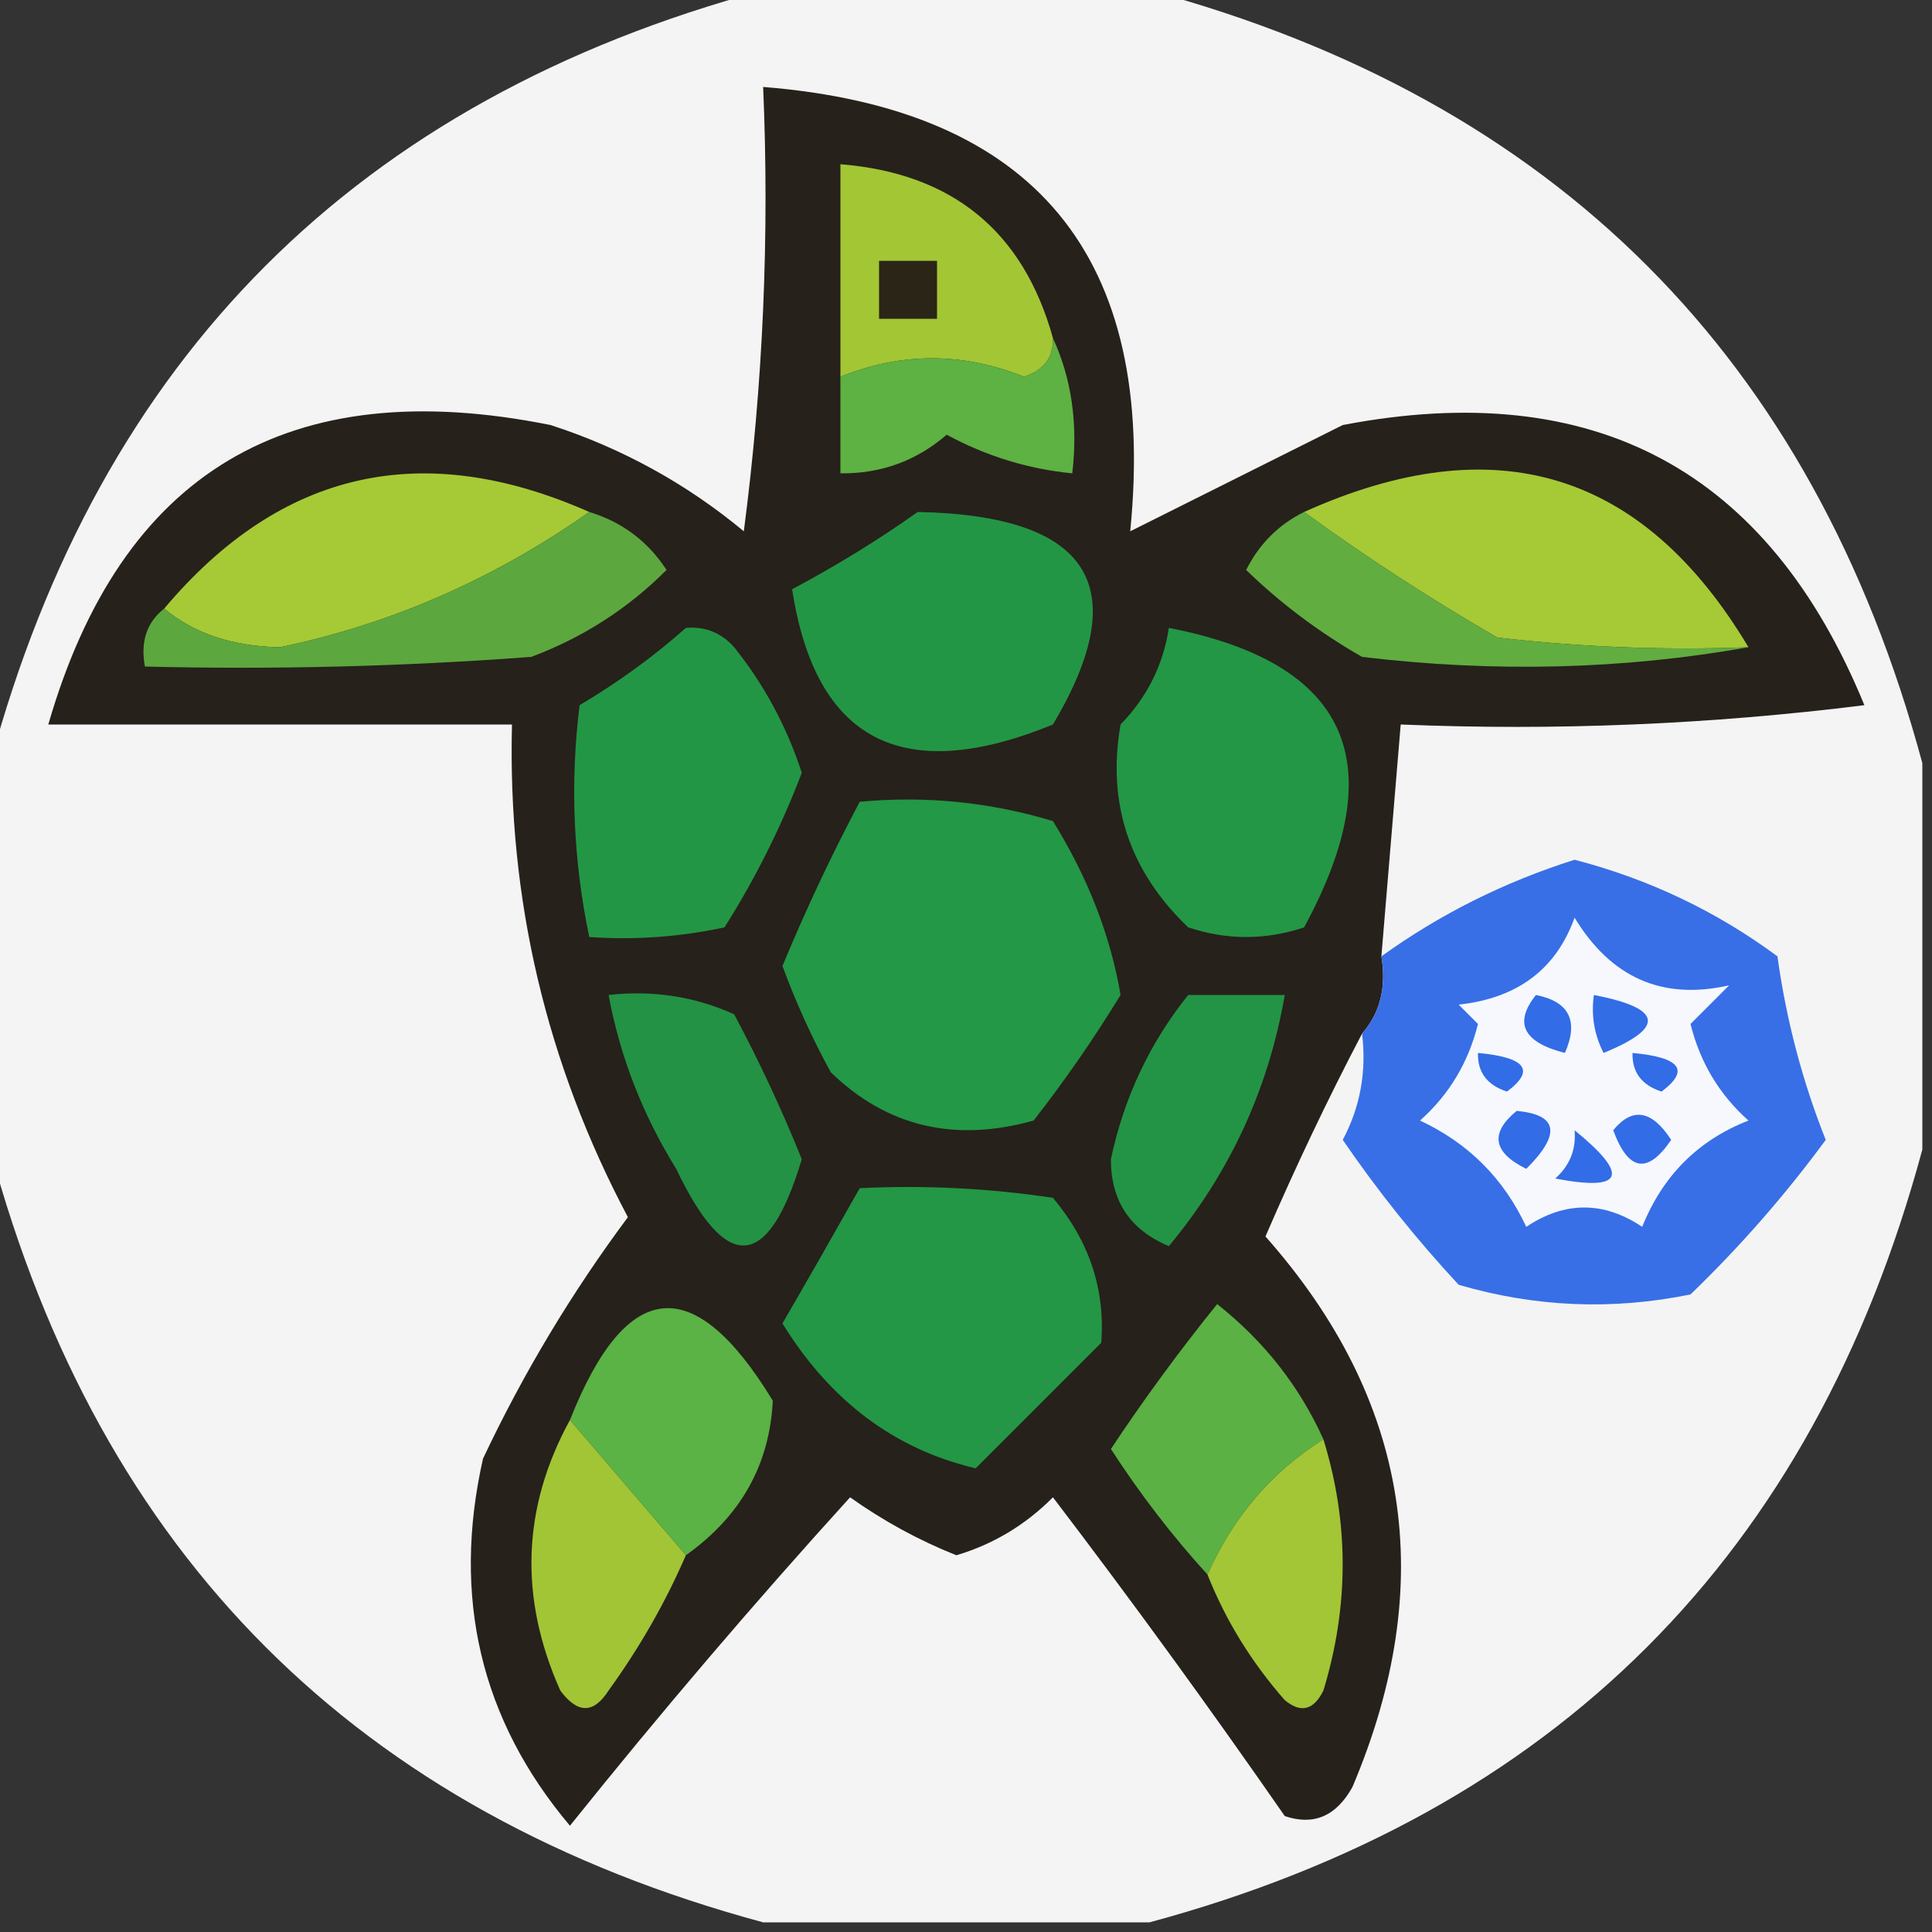 <?xml version="1.0" encoding="UTF-8"?>
<!DOCTYPE svg PUBLIC "-//W3C//DTD SVG 1.1//EN" "http://www.w3.org/Graphics/SVG/1.1/DTD/svg11.dtd">
<svg xmlns="http://www.w3.org/2000/svg" version="1.1" width="100px" height="100px" style="shape-rendering:geometricPrecision; text-rendering:geometricPrecision; image-rendering:optimizeQuality; fill-rule:evenodd; clip-rule:evenodd" xmlns:xlink="http://www.w3.org/1999/xlink">
<rect width="100%" height="100%" fill="#333333" stroke="none"/>
<g><path style="opacity:0.958" fill="#fcfcfc" d="M 39.5,-0.5 C 46.167,-0.5 52.833,-0.5 59.5,-0.5C 80.5,5.167 93.833,18.5 99.5,39.5C 99.5,46.167 99.5,52.833 99.5,59.5C 93.833,80.5 80.5,93.833 59.5,99.5C 52.833,99.5 46.167,99.5 39.5,99.5C 18.5,93.833 5.167,80.5 -0.5,59.5C -0.5,52.833 -0.5,46.167 -0.5,39.5C 5.167,18.5 18.5,5.167 39.5,-0.5 Z"/></g>
<g><path style="opacity:1" fill="#26211b" d="M 71.5,49.5 C 71.768,51.099 71.434,52.432 70.5,53.5C 68.745,56.848 67.078,60.348 65.5,64C 72.978,72.445 74.478,81.945 70,92.5C 69.163,94.007 67.996,94.507 66.5,94C 62.622,88.411 58.622,82.911 54.5,77.5C 53.072,78.935 51.405,79.935 49.5,80.5C 47.553,79.723 45.72,78.723 44,77.5C 39.022,82.983 34.189,88.65 29.5,94.5C 24.881,89.018 23.381,82.685 25,75.5C 27.086,71.081 29.586,66.915 32.5,63C 28.271,55.024 26.271,46.524 26.5,37.5C 18.5,37.5 10.5,37.5 2.5,37.5C 6.274,24.437 14.941,19.27 28.5,22C 32.194,23.198 35.528,25.032 38.5,27.5C 39.498,19.862 39.831,12.195 39.5,4.5C 53.58,5.622 59.913,13.288 58.5,27.5C 62.103,25.699 65.769,23.865 69.5,22C 82.516,19.506 91.516,24.339 96.5,36.5C 88.528,37.498 80.528,37.831 72.5,37.5C 72.167,41.5 71.833,45.5 71.5,49.5 Z"/></g>
<g><path style="opacity:1" fill="#a3c635" d="M 54.5,17.5 C 54.53,18.497 54.03,19.164 53,19.5C 49.823,18.226 46.656,18.226 43.5,19.5C 43.5,15.833 43.5,12.167 43.5,8.5C 49.297,8.969 52.964,11.969 54.5,17.5 Z"/></g>
<g><path style="opacity:1" fill="#2a2517" d="M 45.5,13.5 C 46.5,13.5 47.5,13.5 48.5,13.5C 48.5,14.5 48.5,15.5 48.5,16.5C 47.5,16.5 46.5,16.5 45.5,16.5C 45.5,15.5 45.5,14.5 45.5,13.5 Z"/></g>
<g><path style="opacity:1" fill="#5eb143" d="M 54.5,17.5 C 55.468,19.607 55.802,21.941 55.5,24.5C 53.213,24.276 51.047,23.609 49,22.5C 47.433,23.856 45.6,24.523 43.5,24.5C 43.5,22.833 43.5,21.167 43.5,19.5C 46.656,18.226 49.823,18.226 53,19.5C 54.03,19.164 54.53,18.497 54.5,17.5 Z"/></g>
<g><path style="opacity:1" fill="#a5ca36" d="M 30.5,26.5 C 25.584,29.962 20.251,32.295 14.5,33.5C 12.048,33.461 10.048,32.794 8.5,31.5C 14.522,24.344 21.855,22.677 30.5,26.5 Z"/></g>
<g><path style="opacity:1" fill="#a6c936" d="M 90.5,33.5 C 86.154,33.666 81.821,33.499 77.5,33C 73.992,30.97 70.658,28.804 67.5,26.5C 77.383,22.044 85.05,24.377 90.5,33.5 Z"/></g>
<g><path style="opacity:1" fill="#5da73f" d="M 30.5,26.5 C 32.2,27.016 33.533,28.016 34.5,29.5C 32.507,31.499 30.173,32.999 27.5,34C 20.842,34.5 14.175,34.666 7.5,34.5C 7.263,33.209 7.596,32.209 8.5,31.5C 10.048,32.794 12.048,33.461 14.5,33.5C 20.251,32.295 25.584,29.962 30.5,26.5 Z"/></g>
<g><path style="opacity:1" fill="#239645" d="M 47.5,26.5 C 56.425,26.677 58.758,30.343 54.5,37.5C 46.711,40.685 42.211,38.352 41,30.5C 43.314,29.267 45.481,27.933 47.5,26.5 Z"/></g>
<g><path style="opacity:1" fill="#62ad40" d="M 67.5,26.5 C 70.658,28.804 73.992,30.97 77.5,33C 81.821,33.499 86.154,33.666 90.5,33.5C 84.013,34.654 77.346,34.821 70.5,34C 68.283,32.732 66.283,31.232 64.5,29.5C 65.188,28.145 66.188,27.145 67.5,26.5 Z"/></g>
<g><path style="opacity:1" fill="#239645" d="M 35.5,32.5 C 36.496,32.414 37.329,32.748 38,33.5C 39.556,35.443 40.722,37.61 41.5,40C 40.43,42.806 39.097,45.473 37.5,48C 35.19,48.497 32.857,48.663 30.5,48.5C 29.669,44.524 29.503,40.524 30,36.5C 32.015,35.303 33.849,33.97 35.5,32.5 Z"/></g>
<g><path style="opacity:1" fill="#239745" d="M 60.5,32.5 C 69.8,34.307 72.133,39.474 67.5,48C 65.5,48.667 63.5,48.667 61.5,48C 58.456,45.088 57.289,41.588 58,37.5C 59.372,36.09 60.205,34.423 60.5,32.5 Z"/></g>
<g><path style="opacity:1" fill="#239846" d="M 44.5,41.5 C 47.898,41.18 51.232,41.513 54.5,42.5C 56.309,45.419 57.476,48.419 58,51.5C 56.623,53.754 55.123,55.92 53.5,58C 49.402,59.147 45.902,58.314 43,55.5C 42.03,53.726 41.196,51.893 40.5,50C 41.711,47.08 43.044,44.247 44.5,41.5 Z"/></g>
<g><path style="opacity:1" fill="#386fe6" d="M 70.5,53.5 C 71.434,52.432 71.768,51.099 71.5,49.5C 74.533,47.317 77.866,45.65 81.5,44.5C 85.347,45.501 88.847,47.168 92,49.5C 92.457,52.796 93.291,55.963 94.5,59C 92.402,61.854 90.069,64.521 87.5,67C 83.459,67.826 79.459,67.66 75.5,66.5C 73.31,64.144 71.31,61.644 69.5,59C 70.406,57.3 70.739,55.467 70.5,53.5 Z"/></g>
<g><path style="opacity:1" fill="#f6f8fe" d="M 81.5,47.5 C 83.394,50.617 86.06,51.784 89.5,51C 88.833,51.667 88.167,52.333 87.5,53C 87.996,54.996 88.996,56.663 90.5,58C 87.898,59.015 86.064,60.848 85,63.5C 83,62.167 81,62.167 79,63.5C 77.833,61 76,59.167 73.5,58C 75.004,56.663 76.004,54.996 76.5,53C 76.167,52.667 75.833,52.333 75.5,52C 78.543,51.668 80.543,50.168 81.5,47.5 Z"/></g>
<g><path style="opacity:1" fill="#239244" d="M 31.5,51.5 C 33.792,51.244 35.959,51.577 38,52.5C 39.303,54.94 40.47,57.44 41.5,60C 39.766,65.784 37.599,65.95 35,60.5C 33.259,57.691 32.092,54.691 31.5,51.5 Z"/></g>
<g><path style="opacity:1" fill="#239445" d="M 61.5,51.5 C 63.167,51.5 64.833,51.5 66.5,51.5C 65.654,56.374 63.654,60.707 60.5,64.5C 58.495,63.663 57.495,62.163 57.5,60C 58.174,56.82 59.508,53.986 61.5,51.5 Z"/></g>
<g><path style="opacity:1" fill="#326ce6" d="M 79.5,51.5 C 81.225,51.843 81.725,52.843 81,54.5C 78.842,53.95 78.342,52.95 79.5,51.5 Z"/></g>
<g><path style="opacity:1" fill="#326de6" d="M 82.5,51.5 C 86.051,52.185 86.217,53.185 83,54.5C 82.517,53.552 82.35,52.552 82.5,51.5 Z"/></g>
<g><path style="opacity:1" fill="#326ce6" d="M 76.5,54.5 C 78.983,54.73 79.483,55.397 78,56.5C 76.97,56.164 76.47,55.497 76.5,54.5 Z"/></g>
<g><path style="opacity:1" fill="#326ce6" d="M 84.5,54.5 C 86.983,54.73 87.483,55.397 86,56.5C 84.97,56.164 84.47,55.497 84.5,54.5 Z"/></g>
<g><path style="opacity:1" fill="#326ce6" d="M 78.5,57.5 C 80.646,57.696 80.812,58.696 79,60.5C 77.272,59.648 77.105,58.648 78.5,57.5 Z"/></g>
<g><path style="opacity:1" fill="#326ce6" d="M 83.5,58.5 C 84.497,57.288 85.497,57.454 86.5,59C 85.281,60.795 84.281,60.628 83.5,58.5 Z"/></g>
<g><path style="opacity:1" fill="#326ce6" d="M 81.5,58.5 C 84.377,60.846 84.044,61.679 80.5,61C 81.252,60.329 81.586,59.496 81.5,58.5 Z"/></g>
<g><path style="opacity:1" fill="#239746" d="M 44.5,61.5 C 47.85,61.335 51.183,61.502 54.5,62C 56.377,64.231 57.21,66.731 57,69.5C 54.833,71.667 52.667,73.833 50.5,76C 46.304,75.011 42.97,72.511 40.5,68.5C 41.861,66.15 43.194,63.816 44.5,61.5 Z"/></g>
<g><path style="opacity:1" fill="#5bb245" d="M 35.5,80.5 C 33.5,78.167 31.5,75.833 29.5,73.5C 32.42,66.13 35.92,65.797 40,72.5C 39.835,75.821 38.335,78.488 35.5,80.5 Z"/></g>
<g><path style="opacity:1" fill="#5bb144" d="M 68.5,74.5 C 65.833,76.173 63.833,78.507 62.5,81.5C 60.683,79.508 59.016,77.341 57.5,75C 59.206,72.428 61.039,69.928 63,67.5C 65.43,69.422 67.263,71.755 68.5,74.5 Z"/></g>
<g><path style="opacity:1" fill="#a2c536" d="M 29.5,73.5 C 31.5,75.833 33.5,78.167 35.5,80.5C 34.443,82.941 33.11,85.275 31.5,87.5C 30.726,88.711 29.893,88.711 29,87.5C 26.855,82.696 27.021,78.029 29.5,73.5 Z"/></g>
<g><path style="opacity:1" fill="#a2c636" d="M 68.5,74.5 C 69.828,78.803 69.828,83.136 68.5,87.5C 67.998,88.521 67.332,88.688 66.5,88C 64.768,86.028 63.435,83.861 62.5,81.5C 63.833,78.507 65.833,76.173 68.5,74.5 Z"/></g>
</svg>
